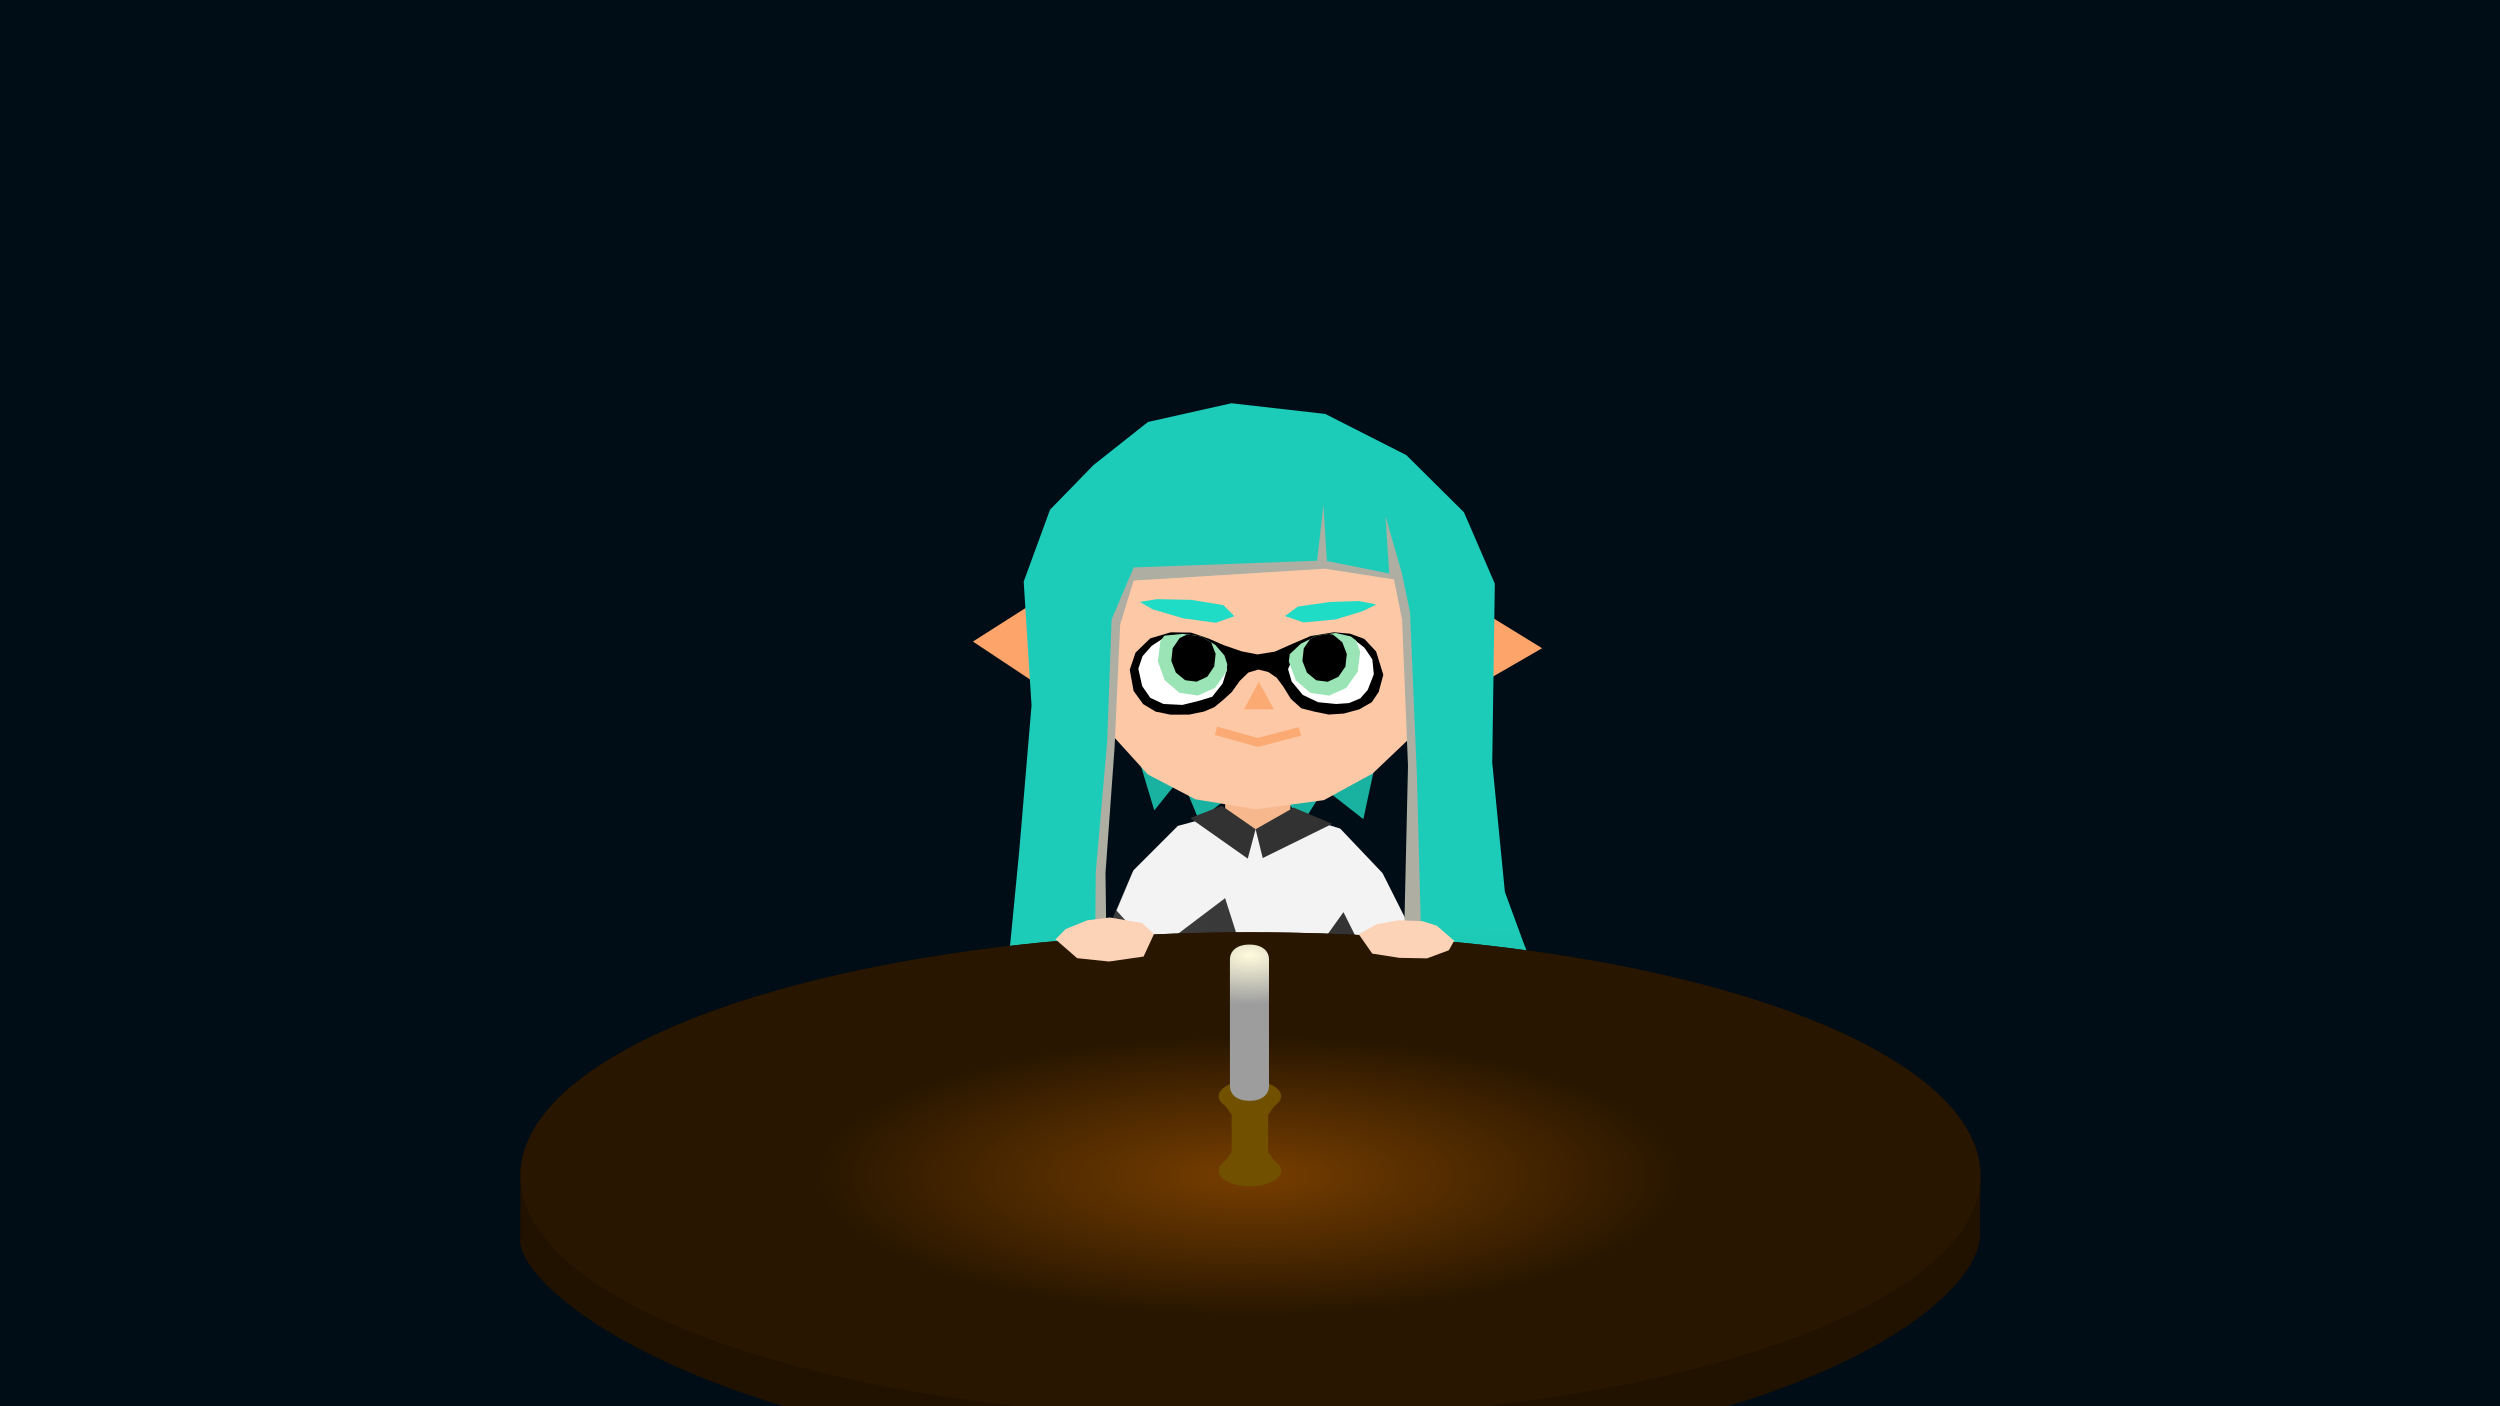<?xml version="1.0" encoding="UTF-8" standalone="no"?>
<!-- Created with Inkscape (http://www.inkscape.org/) -->

<svg
   width="1920"
   height="1080"
   viewBox="0 0 1920 1080"
   version="1.1"
   id="svg1"
   xmlns:xlink="http://www.w3.org/1999/xlink"
   xmlns="http://www.w3.org/2000/svg"
   xmlns:svg="http://www.w3.org/2000/svg">
  <defs
     id="defs1">
    <linearGradient
       id="linearGradient7">
      <stop
         style="stop-color:#fffbdd;stop-opacity:1;"
         offset="0"
         id="stop7" />
      <stop
         style="stop-color:#9d9d9d;stop-opacity:1;"
         offset="1"
         id="stop8" />
    </linearGradient>
    <linearGradient
       id="linearGradient3">
      <stop
         style="stop-color:#773e00;stop-opacity:1;"
         offset="0"
         id="stop3" />
      <stop
         style="stop-color:#281600;stop-opacity:1;"
         offset="1"
         id="stop4" />
    </linearGradient>
    <radialGradient
       xlink:href="#linearGradient3"
       id="radialGradient4"
       cx="960"
       cy="840"
       fx="960"
       fy="840"
       r="480"
       gradientTransform="matrix(0.596,0,0,0.192,387.511,678.771)"
       gradientUnits="userSpaceOnUse" />
    <radialGradient
       xlink:href="#linearGradient7"
       id="radialGradient8"
       cx="971.165"
       cy="549.211"
       fx="971.165"
       fy="549.211"
       r="15"
       gradientTransform="matrix(5.08,0,0,2.513,-3962.25,-795.511)"
       gradientUnits="userSpaceOnUse" />
    <linearGradient
       xlink:href="#linearGradient44464"
       id="linearGradient44466"
       x1="67.294"
       y1="46.408"
       x2="82.015"
       y2="42.96"
       gradientUnits="userSpaceOnUse" />
    <linearGradient
       id="linearGradient44464">
      <stop
         style="stop-color:#333333;stop-opacity:1;"
         offset="0"
         id="stop44460" />
      <stop
         style="stop-color:#212121;stop-opacity:1;"
         offset="1"
         id="stop44462" />
    </linearGradient>
    <linearGradient
       xlink:href="#linearGradient44480"
       id="linearGradient44482"
       x1="80.828"
       y1="42.901"
       x2="93.083"
       y2="54.099"
       gradientUnits="userSpaceOnUse" />
    <linearGradient
       id="linearGradient44480">
      <stop
         style="stop-color:#191919;stop-opacity:1;"
         offset="0"
         id="stop44476" />
      <stop
         style="stop-color:#1a1a1a;stop-opacity:1;"
         offset="1"
         id="stop44478" />
    </linearGradient>
    <linearGradient
       id="linearGradient28165">
      <stop
         style="stop-color:#3d3d3d;stop-opacity:1;"
         offset="0"
         id="stop28161" />
      <stop
         style="stop-color:#323232;stop-opacity:1;"
         offset="1"
         id="stop28163" />
    </linearGradient>
    <linearGradient
       xlink:href="#linearGradient4322"
       id="linearGradient19980"
       x1="37.394"
       y1="27.035"
       x2="37.638"
       y2="50.944"
       gradientUnits="userSpaceOnUse" />
    <linearGradient
       id="linearGradient4322">
      <stop
         style="stop-color:#1dccb8;stop-opacity:1;"
         offset="0.61"
         id="stop4318" />
      <stop
         style="stop-color:#1a9583;stop-opacity:1;"
         offset="1"
         id="stop4320" />
    </linearGradient>
    <linearGradient
       xlink:href="#linearGradient28165"
       id="linearGradient28167-5"
       x1="76.784"
       y1="29.761"
       x2="86.251"
       y2="30.79"
       gradientUnits="userSpaceOnUse" />
    <clipPath
       clipPathUnits="userSpaceOnUse"
       id="clipPath13">
      <path
         id="path14"
         style="display:inline;fill:#ffffff;stroke-width:1.549;stroke-linecap:square;stroke-miterlimit:1.5;paint-order:fill markers stroke"
         d="m 35.776,34.944 0.085,0.244 0.197,0.225 0.259,0.069 0.298,0.065 0.354,-0.021 0.244,-0.107 0.15,-0.202 0.07,-0.296 -0.082,-0.213 -0.17,-0.174 -0.22,-0.127 -0.339,-0.027 -0.348,0.047 -0.263,0.146 -0.17,0.181 -0.066,0.19 v -4e-6 z" />
    </clipPath>
    <clipPath
       clipPathUnits="userSpaceOnUse"
       id="clipPath25">
      <path
         id="path26"
         style="display:inline;fill:#ffffff;stroke-width:1.549;stroke-linecap:square;stroke-miterlimit:1.5;paint-order:fill markers stroke"
         d="m 35.776,34.944 0.085,0.244 0.197,0.225 0.259,0.069 0.298,0.065 0.354,-0.021 0.244,-0.107 0.15,-0.202 0.07,-0.296 -0.085,-0.167 -0.17,-0.092 -0.231,-0.039 -0.327,-0.02 -0.375,0.023 -0.236,0.043 -0.167,0.104 -0.066,0.173 v -3e-6 z" />
    </clipPath>
    <clipPath
       clipPathUnits="userSpaceOnUse"
       id="clipPath26">
      <path
         id="path27"
         style="display:inline;fill:#ffffff;stroke-width:1.647;stroke-linecap:square;stroke-miterlimit:1.5;paint-order:fill markers stroke"
         d="m 36.235,34.606 -0.333,0.04 -0.243,0.039 -0.154,0.11 -0.035,0.225 0.081,0.277 0.196,0.139 0.231,0.08 0.264,0.014 0.37,-0.033 0.31,-0.128 0.227,-0.233 0.07,-0.216 -0.105,-0.193 -0.19,-0.061 -0.3,-0.041 z" />
    </clipPath>
    <clipPath
       clipPathUnits="userSpaceOnUse"
       id="clipPath33">
      <path
         id="path34"
         style="display:inline;fill:#ffffff;stroke-width:1.647;stroke-linecap:square;stroke-miterlimit:1.5;paint-order:fill markers stroke"
         d="m 36.174,34.362 -0.311,0.062 -0.204,0.135 -0.162,0.203 -0.026,0.257 0.126,0.269 0.151,0.146 0.231,0.08 0.264,0.014 0.37,-0.033 0.31,-0.128 0.227,-0.233 0.07,-0.216 -0.105,-0.193 -0.234,-0.183 -0.326,-0.134 z" />
    </clipPath>
    <clipPath
       clipPathUnits="userSpaceOnUse"
       id="clipPath44">
      <path
         id="path45"
         style="fill:url(#linearGradient45);fill-opacity:1;stroke-width:14.735;stroke-linecap:round;stroke-linejoin:round;paint-order:fill markers stroke"
         d="m 266.611,136.5 -7.022,7.765 -4.684,12.855 3.6,9.471 5.416,22.46 -1.651,23.497 7.993,3.119 38.132,-0.989 0.011,-18.935 -1.74,-43.253 -5.572,-9.826 -7.423,-7.067 -7.409,-1.904 -6.671,2.716 -5.219,-2.437 z" />
    </clipPath>
    <linearGradient
       xlink:href="#linearGradient28165"
       id="linearGradient45"
       gradientUnits="userSpaceOnUse"
       x1="76.784"
       y1="29.761"
       x2="86.251"
       y2="30.79"
       gradientTransform="matrix(4.512,0.236,-0.236,4.512,-84.504,24.128)" />
  </defs>
  <g
     id="layer1">
    <rect
       style="fill:#000c16;fill-opacity:1;stroke-width:16;stroke-linecap:round;stroke-linejoin:round;paint-order:stroke fill markers"
       id="rect1"
       width="1920"
       height="1080"
       x="0"
       y="0" />
    <g
       id="summatia"
       transform="matrix(-3.942,0,0,3.942,2081.376,105.514)"
       style="display:inline;stroke-width:1.228">
      <g
         id="g7086"
         transform="matrix(4.21,0.22,-0.22,4.21,-59.477,31.217)"
         style="stroke-width:1.541">
        <path
           id="rect18344"
           style="display:inline;fill:#19b2a1;fill-opacity:1;stroke-width:3.33;stroke-linecap:round;stroke-linejoin:round;stroke-miterlimit:1.5;paint-order:fill markers stroke"
           d="m 76.194,15.252 12.095,-0.812 -1.16,4.736 -1.322,-1.476 -0.718,2.056 -3.002,-2.135 -1.819,2.428 -1.039,-1.47 -1.727,1.507 z" />
        <rect
           style="display:inline;fill:#f7b88d;fill-opacity:1;stroke:none;stroke-width:3.825;stroke-linecap:round;stroke-linejoin:round;stroke-miterlimit:1.5;paint-order:fill markers stroke"
           id="rect7023"
           width="3.015"
           height="1.581"
           x="79.784"
           y="22.983"
           transform="rotate(-2.832)" />
        <path
           id="rect1627"
           style="fill:#f7b88d;fill-opacity:1;stroke-width:3.261;stroke-linecap:round;stroke-linejoin:round;paint-order:fill markers stroke"
           d="m 79.636,37.016 0.241,-2.713 -1.154,-6.051 0.306,-2.249 -0.357,-0.455 -0.041,5.45 -2.633,-0.336 0.103,-5.108 2.522,-4.525 1.026,-0.738 5.919,0.078 2.536,1.984 0.115,4.012 0.244,8.302 0.502,2.307 -0.864,2.343 -0.208,6.724 -0.138,10.274 -0.466,3.177 -4.09,0.969 1.701,-4.129 -0.029,-10.831 -0.256,-5.507 -1.237,0.277 -0.288,5.565 -0.19,10.091 -0.876,2.65 -3.725,1.333 1.692,-3.394 0.066,-10.521 z" />
        <path
           id="rect7144"
           style="display:inline;fill:url(#linearGradient44466);fill-opacity:1;stroke-width:3.261;stroke-linecap:round;stroke-linejoin:round;paint-order:fill markers stroke"
           d="m 79.318,43.039 0.018,-2.261 -0.203,-4.126 5.305,2.262 -1.156,4.607 -2.402,0.296 z" />
        <path
           id="rect7088"
           style="display:inline;fill:url(#linearGradient44482);fill-opacity:1;stroke-width:3.261;stroke-linecap:round;stroke-linejoin:round;paint-order:fill markers stroke"
           d="m 78.997,36.441 9.832,0.932 -0.573,2.973 -0.082,3.441 -1.641,0.243 -1.86,-0.362 -0.696,-3.657 -1.958,-1.308 z" />
        <path
           id="rect7-61"
           style="display:inline;fill:#1dccb8;fill-opacity:1;stroke-width:0.529;stroke-linecap:round;stroke-linejoin:round"
           transform="matrix(1.033,-0.054,0.054,1.033,34.358,-4.809)"
           d="m 49.996,42.762 0.362,0.195 -0.737,3.007 -0.346,3.668 -0.288,0.027 0.299,-3.721 z" />
        <g
           id="g12461-1"
           style="display:inline;stroke-width:1.541"
           transform="matrix(-1.237,0.195,0.195,1.237,179.722,-21.001)">
          <path
             id="rect7255-2"
             style="fill:url(#linearGradient28167-5);fill-opacity:1;stroke-width:3.261;stroke-linecap:round;stroke-linejoin:round;paint-order:fill markers stroke"
             d="m 78.907,20.781 -1.462,1.798 -0.887,2.895 0.905,2.052 1.457,4.902 -0.093,5.213 1.803,0.597 8.417,-0.659 -0.216,-4.185 -0.884,-9.54 -1.345,-2.108 -1.723,-1.476 -1.66,-0.335 -1.443,0.677 -1.182,-0.478 z" />
          <path
             id="rect3-4"
             style="display:inline;fill:#f3f3f3;fill-opacity:1;stroke-width:3.166;stroke-linecap:round;stroke-linejoin:round"
             transform="matrix(0.221,-0.012,0.012,0.221,18.399,-6.31)"
             d="m 270.063,133.239 13.529,-3.186 25.489,3.511 3.341,20.444 -10.392,8.076 -7.121,-12.6 -12.202,19.008 -7.623,-20.352 -11.386,9.531 -11.515,-11.457 -1.353,-8.294 z"
             clip-path="url(#clipPath44)" />
          <path
             id="rect4-0"
             style="fill:#323232;fill-opacity:1;stroke-width:1.944"
             transform="matrix(0.221,-0.012,0.012,0.221,18.399,-6.31)"
             d="m 268.6,135.096 5.158,-2.312 5.831,3.623 -1.06,4.964 z" />
          <path
             id="path5-7"
             style="fill:#323232;fill-opacity:1;stroke-width:1.944"
             transform="matrix(0.221,-0.012,0.012,0.221,18.399,-6.31)"
             d="m 292.315,134.868 -6.58,-2.376 -6.146,3.915 1.424,4.74 z" />
        </g>
      </g>
      <g
         id="summatia-head"
         transform="matrix(7.1,0.262,-0.274,7.402,31.043,-163.248)"
         style="display:inline;stroke-width:1.364">
        <path
           id="path35540-5"
           style="display:inline;fill:#fda46b;stroke-width:1.443;stroke-linecap:square;stroke-linejoin:round;stroke-miterlimit:1.5;paint-order:stroke fill markers"
           transform="matrix(1.381,0,0,1.127,-9.256,-4.168)"
           d="m 27.708,34.287 2.39,-1.873 0.304,3.548 z" />
        <path
           id="path35595-6"
           style="display:inline;fill:#fda46b;fill-opacity:1;stroke-width:1.8;stroke-linecap:square;stroke-linejoin:round;stroke-miterlimit:1.5;paint-order:stroke fill markers"
           d="m 44.6,33.746 -2.461,-1.384 -0.229,3.237 z" />
        <path
           id="rect29671-9"
           style="fill:#fdc8a5;fill-opacity:1;stroke-width:1.43;stroke-linecap:square;stroke-linejoin:round;stroke-miterlimit:1.5;paint-order:stroke fill markers"
           d="m 42.178,31.395 0.735,1.343 -0.216,1.689 0.109,0.932 -1.462,0.45 -1.405,1.601 -1.275,0.698 -1.643,0.321 -1.88,-0.174 -1.363,-0.654 -1.457,-1.235 -0.498,-1.627 0.075,-1.719 0.408,-1.57 0.057,-1.189 0.557,-1.066 1.957,-0.445 2.183,0.574 2.732,-0.123 1.35,0.659 z" />
        <g
           id="g70672-3"
           transform="matrix(0.887,-0.027,0.03,0.909,1.291,4.247)"
           style="stroke-width:1.364">
          <g
             id="g34873-7"
             transform="matrix(0.575,-0.056,0.052,0.518,14.844,20.069)"
             style="display:inline;stroke-width:1.364">
            <path
               id="mouth-smile"
               style="display:inline;fill:none;stroke:#fcaa73;stroke-width:0.482;stroke-linecap:round;stroke-linejoin:bevel;stroke-miterlimit:1.5;stroke-dasharray:none;stroke-opacity:1;paint-order:fill markers stroke"
               d="m 40.807,36.102 -2.282,0.418 -2.197,-0.843 2.197,0.843 z" />
            <path
               id="mouth-sad"
               style="display:none;fill:none;stroke:#fcaa73;stroke-width:0.482;stroke-linecap:round;stroke-linejoin:bevel;stroke-miterlimit:1.5;stroke-dasharray:none;stroke-opacity:1;paint-order:fill markers stroke"
               d="m 40.955,36.721 -2.459,-0.9 -2.279,0.379 2.279,-0.379 z" />
          </g>
          <g
             id="mouth-laugh"
             transform="matrix(2.588,-0.29,0.348,2.422,-65.294,-27.641)"
             style="display:none;stroke-width:1.463">
            <path
               id="rect29358-2"
               style="stroke-width:0.774;stroke-linecap:square;stroke-miterlimit:1.5;paint-order:fill markers stroke"
               d="m 35.505,30.702 1.226,0.113 -0.139,0.202 -0.164,0.128 -0.377,0.034 -0.343,-0.101 -0.116,-0.145 z" />
            <path
               id="path29517-5"
               style="fill:#ffffff;fill-opacity:1;stroke-width:0.774;stroke-linecap:square;stroke-miterlimit:1.5;paint-order:fill markers stroke"
               d="m 35.505,30.702 1.226,0.113 -0.271,0.016 -0.052,0.093 -0.103,-0.083 -0.4,-0.039 -0.103,0.093 -0.024,-0.124 z" />
            <path
               id="path29519-47"
               style="fill:#ffffff;fill-opacity:1;stroke-width:0.774;stroke-linecap:square;stroke-miterlimit:1.5;paint-order:fill markers stroke"
               d="m 35.976,31.082 0.09,-0.068 0.086,0.089 0.277,0.042 -0.377,0.034 -0.343,-0.101 z" />
          </g>
          <g
             id="mouth-mad"
             transform="matrix(2.588,-0.29,0.348,2.422,-65.294,-27.641)"
             style="display:none;stroke-width:1.463">
            <path
               id="path28"
               style="stroke-width:0.774;stroke-linecap:square;stroke-miterlimit:1.5;paint-order:fill markers stroke"
               d="m 35.646,30.713 0.929,0.089 -0.029,0.211 -0.002,0.18 -0.487,-0.051 -0.464,-0.043 0.048,-0.177 z" />
            <path
               id="path29"
               style="fill:#ffffff;fill-opacity:1;stroke-width:0.774;stroke-linecap:square;stroke-miterlimit:1.5;paint-order:fill markers stroke"
               d="m 35.646,30.713 0.929,0.089 -0.114,0.029 -0.065,0.114 -0.09,-0.104 -0.4,-0.039 -0.103,0.093 -0.024,-0.124 z" />
            <path
               id="path30"
               style="fill:#ffffff;fill-opacity:1;stroke-width:0.774;stroke-linecap:square;stroke-miterlimit:1.5;paint-order:fill markers stroke"
               d="m 35.976,31.082 0.09,-0.068 0.086,0.089 0.392,0.09 -0.487,-0.051 -0.464,-0.043 z" />
          </g>
          <path
             id="path37896-4"
             style="display:inline;fill:#fcaa73;stroke-width:2.13;stroke-linecap:square;stroke-linejoin:round;stroke-miterlimit:1.5;paint-order:stroke fill markers"
             d="m 39.317,35.868 -0.926,0.008 0.462,-0.805 0.465,0.798 z" />
          <g
             id="blush"
             style="display:none">
            <ellipse
               style="fill:#ff83be;fill-opacity:1;stroke-width:19.1;paint-order:stroke fill markers"
               id="path49"
               cx="887.457"
               cy="551.425"
               rx="20.772"
               ry="10.386"
               transform="matrix(-0.04,1.9564324e-4,2.0886756e-4,0.038,77.597,15.173)" />
            <ellipse
               style="fill:#ff83be;fill-opacity:1;stroke-width:0.743;paint-order:stroke fill markers"
               id="ellipse49"
               cx="-35.318"
               cy="36.282"
               rx="0.835"
               ry="0.391"
               transform="matrix(-1,0.005,0.006,1,0,0)" />
          </g>
          <g
             id="eye"
             transform="matrix(-5.008,-0.573,-0.621,5.439,236.589,-109.407)"
             style="display:inline;stroke-width:1.364">
            <path
               id="rect29546-3"
               style="display:inline;stroke-width:0.669;stroke-linecap:square;stroke-miterlimit:1.5;paint-order:fill markers stroke"
               d="m 35.447,30.067 0.086,0.044 0.106,0.045 0.095,0.027 0.107,-0.003 0.112,-0.029 0.117,-0.029 0.145,-0.004 0.096,0.018 0.084,0.037 0.063,0.074 0.028,0.127 -0.04,0.087 -0.049,0.049 -0.08,0.029 -0.098,0.012 -0.093,-0.005 -0.085,-0.025 -0.077,-0.026 -0.057,-0.056 -0.038,-0.07 -0.034,-0.051 -0.048,-0.036 -0.058,-0.019 -0.063,0.009 -0.058,0.038 -0.056,0.053 -0.06,0.037 -0.057,0.031 -0.066,0.016 -0.092,0.006 -0.113,-0.012 -0.089,-0.026 -0.071,-0.048 -0.049,-0.075 -0.009,-0.114 0.047,-0.086 0.099,-0.065 0.129,-0.018 0.123,0.015 z" />
            <g
               id="g16"
               style="display:inline"
               transform="matrix(0.999,0.05,-0.069,0.997,2.138,-1.714)"
               class="eye-open">
              <path
                 id="path35304-0"
                 style="display:inline;fill:#ffffff;stroke-width:0.5;stroke-linecap:square;stroke-miterlimit:1.5;paint-order:fill markers stroke"
                 d="m 36.221,30.136 0.092,0.024 0.059,0.045 0.045,0.065 0.004,0.079 -0.042,0.08 -0.048,0.042 -0.071,0.021 -0.079,6.3e-5 -0.11,-0.016 -0.091,-0.044 -0.064,-0.075 -0.018,-0.067 0.034,-0.057 0.073,-0.052 0.1,-0.036 z" />
              <path
                 id="path35306-7"
                 style="display:inline;fill:#ffffff;stroke-width:0.495;stroke-linecap:square;stroke-miterlimit:1.5;paint-order:fill markers stroke"
                 d="m 35.525,30.269 -0.032,0.074 -0.068,0.066 -0.086,0.017 -0.099,0.015 -0.116,-0.012 -0.078,-0.037 -0.046,-0.065 -0.018,-0.093 0.03,-0.065 0.059,-0.051 0.074,-0.036 0.111,-0.003 0.113,0.021 0.084,0.05 0.053,0.059 0.018,0.06 v -1e-6 z" />
              <g
                 id="g35470-8"
                 transform="matrix(-0.3,-0.016,-0.016,0.306,47.602,20.181)"
                 style="display:inline;stroke-width:1.516"
                 mask="none"
                 clip-path="url(#clipPath33)">
                <path
                   id="path81"
                   style="display:inline;fill:#9ae4b6;fill-opacity:1;stroke-width:1.518;stroke-linecap:square;stroke-linejoin:round;stroke-miterlimit:1.5;paint-order:stroke fill markers"
                   d="m 36.99,35.176 -0.298,0.217 -0.376,0.049 -0.353,-0.131 -0.235,-0.277 -0.055,-0.348 0.141,-0.326 0.298,-0.217 0.376,-0.049 0.353,0.131 0.235,0.277 0.055,0.348 z"
                   mask="none"
                   class="pupil left-pupil" />
                <path
                   id="path82"
                   style="display:inline;stroke-width:1.265;stroke-linecap:square;stroke-linejoin:round;stroke-miterlimit:1.5;paint-order:stroke fill markers"
                   d="m 36.763,35.043 -0.188,0.133 -0.235,0.027 -0.219,-0.085 -0.144,-0.175 -0.03,-0.218 0.091,-0.202 0.188,-0.133 0.235,-0.027 0.219,0.085 0.144,0.175 0.03,0.218 z"
                   mask="none"
                   class="pupil left-pupil" />
              </g>
              <g
                 id="g35479-8"
                 transform="matrix(-0.327,-0.017,-0.017,0.31,47.824,20.031)"
                 style="display:inline;stroke-width:1.364"
                 mask="none"
                 clip-path="url(#clipPath13)">
                <path
                   id="path35475-4"
                   style="fill:#9ae4b6;fill-opacity:1;stroke-width:1.443;stroke-linecap:square;stroke-linejoin:round;stroke-miterlimit:1.5;paint-order:stroke fill markers"
                   d="m 36.959,35.169 -0.273,0.214 -0.344,0.049 -0.322,-0.129 -0.214,-0.273 -0.049,-0.344 0.129,-0.322 0.273,-0.214 0.344,-0.049 0.322,0.129 0.214,0.273 0.049,0.344 z"
                   mask="none"
                   class="pupil right-pupil" />
                <path
                   id="path35477-3"
                   style="stroke-width:1.202;stroke-linecap:square;stroke-linejoin:round;stroke-miterlimit:1.5;paint-order:stroke fill markers"
                   d="m 36.752,35.038 -0.173,0.131 -0.215,0.027 -0.2,-0.084 -0.131,-0.173 -0.027,-0.215 0.084,-0.2 0.173,-0.131 0.215,-0.027 0.2,0.084 0.131,0.173 0.027,0.215 z"
                   mask="none"
                   class="pupil right-pupil" />
              </g>
            </g>
            <g
               id="g26"
               style="display:none"
               class="eye-close">
              <path
                 id="path17-5"
                 style="display:inline;fill:none;stroke:#ffffff;stroke-width:0.044;stroke-linecap:square;stroke-miterlimit:1.5;stroke-dasharray:none;stroke-opacity:1;paint-order:fill markers stroke"
                 d="m 36.376,30.307 -0.226,-0.014 -0.183,0.052" />
              <path
                 id="path18-0"
                 style="display:inline;fill:none;stroke:#ffffff;stroke-width:0.05;stroke-linecap:square;stroke-miterlimit:1.5;stroke-dasharray:none;stroke-opacity:1;paint-order:fill markers stroke"
                 d="m 35.481,30.293 -0.179,-0.096 -0.206,-0.04" />
            </g>
          </g>
          <g
             id="eye-half"
             transform="matrix(-5.008,-0.573,-0.621,5.439,236.589,-109.407)"
             style="display:none;stroke-width:1.364">
            <path
               id="path15"
               style="display:inline;stroke-width:0.669;stroke-linecap:square;stroke-miterlimit:1.5;paint-order:fill markers stroke"
               d="m 35.437,30.11 0.092,0.024 0.112,0.027 0.092,0.022 0.107,-0.003 0.11,-0.001 0.1,0.004 0.149,0.004 0.096,0.018 0.08,0.029 0.087,0.05 0.024,0.091 -0.04,0.087 -0.049,0.049 -0.08,0.029 -0.098,0.012 -0.093,-0.005 -0.085,-0.025 -0.077,-0.026 -0.057,-0.056 -0.038,-0.07 -0.034,-0.051 -0.048,-0.036 -0.058,-0.019 -0.063,0.009 -0.058,0.038 -0.056,0.053 -0.06,0.037 -0.057,0.031 -0.066,0.016 -0.092,0.006 -0.113,-0.012 -0.089,-0.026 -0.071,-0.048 -0.049,-0.075 -0.009,-0.114 0.043,-0.069 0.094,-0.036 0.123,0.002 0.123,0.015 z" />
            <g
               id="g22"
               style="display:inline"
               transform="matrix(0.999,0.05,-0.069,0.997,2.138,-1.714)"
               class="eye-open">
              <path
                 id="path16"
                 style="display:inline;fill:#ffffff;stroke-width:0.5;stroke-linecap:square;stroke-miterlimit:1.5;paint-order:fill markers stroke"
                 d="m 36.199,30.209 0.099,0.018 0.072,0.016 0.045,0.036 0.007,0.07 -0.029,0.084 -0.061,0.039 -0.071,0.021 -0.079,6.3e-5 -0.11,-0.016 -0.091,-0.044 -0.064,-0.075 -0.018,-0.067 0.034,-0.057 0.058,-0.016 0.09,-0.008 z" />
              <path
                 id="path17"
                 style="display:inline;fill:#ffffff;stroke-width:0.495;stroke-linecap:square;stroke-miterlimit:1.5;paint-order:fill markers stroke"
                 d="m 35.525,30.269 -0.032,0.074 -0.068,0.066 -0.086,0.017 -0.099,0.015 -0.116,-0.012 -0.078,-0.037 -0.046,-0.065 -0.018,-0.093 0.031,-0.05 0.057,-0.026 0.076,-0.008 0.107,-8.3e-4 0.123,0.013 0.077,0.017 0.053,0.035 0.019,0.055 v -1e-6 z" />
              <g
                 id="g19"
                 transform="matrix(-0.3,-0.016,-0.016,0.306,47.602,20.181)"
                 style="display:inline;stroke-width:1.516"
                 mask="none"
                 clip-path="url(#clipPath26)">
                <path
                   id="path18"
                   style="display:inline;fill:#9ae4b6;fill-opacity:1;stroke-width:1.518;stroke-linecap:square;stroke-linejoin:round;stroke-miterlimit:1.5;paint-order:stroke fill markers"
                   d="m 36.99,35.176 -0.298,0.217 -0.376,0.049 -0.353,-0.131 -0.235,-0.277 -0.055,-0.348 0.141,-0.326 0.298,-0.217 0.376,-0.049 0.353,0.131 0.235,0.277 0.055,0.348 z"
                   mask="none"
                   class="pupil left-pupil" />
                <path
                   id="path19"
                   style="display:inline;stroke-width:1.265;stroke-linecap:square;stroke-linejoin:round;stroke-miterlimit:1.5;paint-order:stroke fill markers"
                   d="m 36.763,35.043 -0.188,0.133 -0.235,0.027 -0.219,-0.085 -0.144,-0.175 -0.03,-0.218 0.091,-0.202 0.188,-0.133 0.235,-0.027 0.219,0.085 0.144,0.175 0.03,0.218 z"
                   mask="none"
                   class="pupil left-pupil" />
              </g>
              <g
                 id="g21"
                 transform="matrix(-0.327,-0.017,-0.017,0.31,47.824,20.031)"
                 style="display:inline;stroke-width:1.364"
                 mask="none"
                 clip-path="url(#clipPath25)">
                <path
                   id="path20"
                   style="fill:#9ae4b6;fill-opacity:1;stroke-width:1.443;stroke-linecap:square;stroke-linejoin:round;stroke-miterlimit:1.5;paint-order:stroke fill markers"
                   d="m 36.959,35.169 -0.273,0.214 -0.344,0.049 -0.322,-0.129 -0.214,-0.273 -0.049,-0.344 0.129,-0.322 0.273,-0.214 0.344,-0.049 0.322,0.129 0.214,0.273 0.049,0.344 z"
                   mask="none"
                   class="pupil right-pupil" />
                <path
                   id="path21"
                   style="stroke-width:1.202;stroke-linecap:square;stroke-linejoin:round;stroke-miterlimit:1.5;paint-order:stroke fill markers"
                   d="m 36.752,35.038 -0.173,0.131 -0.215,0.027 -0.2,-0.084 -0.131,-0.173 -0.027,-0.215 0.084,-0.2 0.173,-0.131 0.215,-0.027 0.2,0.084 0.131,0.173 0.027,0.215 z"
                   mask="none"
                   class="pupil right-pupil" />
              </g>
            </g>
            <g
               id="g23"
               style="display:none"
               transform="translate(-0.004,0.028)"
               class="eye-close">
              <path
                 id="path22"
                 style="display:inline;fill:none;stroke:#ffffff;stroke-width:0.044;stroke-linecap:square;stroke-miterlimit:1.5;stroke-dasharray:none;stroke-opacity:1;paint-order:fill markers stroke"
                 d="m 36.376,30.307 -0.226,-0.014 -0.157,0.047" />
              <path
                 id="path23"
                 style="display:inline;fill:none;stroke:#ffffff;stroke-width:0.05;stroke-linecap:square;stroke-miterlimit:1.5;stroke-dasharray:none;stroke-opacity:1;paint-order:fill markers stroke"
                 d="M 35.467,30.272 35.301,30.197 35.096,30.157" />
            </g>
          </g>
          <g
             id="g30026-1"
             transform="matrix(-5.031,-0.264,-0.264,5.031,228.3,-108.143)"
             style="display:inline;stroke-width:1.364">
            <path
               id="rect29990-4"
               style="display:inline;fill:#1fdcc7;fill-opacity:1;stroke-width:0.71;stroke-linecap:square;stroke-miterlimit:1.5;paint-order:fill markers stroke"
               d="m 35.935,29.975 -0.116,0.031 -0.199,-0.037 -0.185,-0.063 -0.074,-0.046 0.105,-0.01 0.21,0.016 0.196,0.042 z"
               class="brow right-brow" />
            <path
               id="path29993-9"
               style="display:inline;fill:#1fdcc7;fill-opacity:1;stroke-width:0.721;stroke-linecap:square;stroke-miterlimit:1.5;paint-order:fill markers stroke"
               d="m 36.245,29.992 0.112,0.043 0.196,-0.006 0.166,-0.037 0.09,-0.034 -0.105,-0.026 -0.181,-0.005 -0.196,0.015 z"
               class="brow left-brow" />
          </g>
        </g>
        <g
           id="hands-face"
           transform="matrix(0.338,-0.337,0.367,0.337,1.32,63.589)"
           style="display:none;stroke-width:1.541">
          <path
             d="m 92.151,16.12 2.293,-0.465 1.77,0.38 1.152,0.422 -0.015,0.978 -0.604,0.821 -2.346,0.122 -1.566,-0.036 z"
             style="display:inline;fill:#fdd3b8;fill-opacity:1;stroke-width:0.534;stroke-linecap:round;stroke-linejoin:round;paint-order:fill markers stroke"
             id="path1886" />
          <path
             id="rect3366"
             style="fill:#414141;fill-opacity:1;stroke-width:0.245;stroke-linecap:round;stroke-linejoin:round;paint-order:fill markers stroke"
             d="m 92.193,15.836 1.448,1.074 0.819,1.561 -3.335,5.05 -0.541,2.698 -5.384,0.541 2.068,-1.823 0.65,-4.016 z" />
          <path
             d="m 87.676,12.595 0.538,-2.189 -0.355,-1.707 -0.413,-1.114 -1.02,-0.008 -0.869,0.561 -0.181,2.248 9.73e-4,1.503 z"
             style="display:inline;fill:#fdd3b8;fill-opacity:1;stroke-width:0.534;stroke-linecap:round;stroke-linejoin:round;paint-order:fill markers stroke"
             id="path35" />
          <path
             id="path38"
             style="fill:#414141;fill-opacity:1;stroke-width:0.245;stroke-linecap:round;stroke-linejoin:round;paint-order:fill markers stroke"
             d="m 87.974,12.561 -1.085,-1.414 -1.607,-0.822 -5.34,3.082 -2.823,0.457 -0.689,5.153 1.948,-1.942 4.2,-0.53 z" />
        </g>
        <g
           id="g36924-0"
           style="display:inline;stroke-width:1.364">
          <path
             id="rect35600-6"
             style="fill:#aeaea3;stroke-width:1.443;stroke-linecap:square;stroke-linejoin:round;stroke-miterlimit:1.5;paint-order:stroke fill markers"
             d="m 31.973,29.953 -1.181,7.43 0.228,0.019 -0.545,3.672 0.976,5.197 0.389,1.89 0.599,-0.903 0.645,-0.806 0.244,-3.285 -0.25,-1.333 -0.275,-4.397 0.013,-3.842 0.183,-1.075 1.89,-0.348 5.243,0.127 0.415,1.142 0.279,3.237 0.375,3.282 0.048,1.929 -0.379,1.281 0.327,3.32 0.858,0.674 0.884,1.14 0.492,-8.957 -0.631,-3.49 -1.598,-4.699 -1.679,-0.988 z" />
          <path
             id="rect32630-8"
             style="fill:url(#linearGradient19980);fill-opacity:1;stroke-width:1.443;stroke-linecap:square;stroke-linejoin:round;stroke-miterlimit:1.5;paint-order:stroke fill markers"
             d="m 37.275,27.733 -2.561,0.372 -2.182,1.162 -1.52,1.558 -0.773,1.907 0.252,4.698 -0.215,3.412 -0.444,1.31 -0.645,1.806 0.495,2.435 0.7,1.075 1.459,0.693 1.1,-2.605 -0.384,-2.358 0.056,-1.628 -0.044,-3.862 0.022,-4.301 0.185,-1.047 0.391,-1.509 -0.045,1.509 1.696,-0.388 0.037,-1.478 0.23,1.461 5.033,-0.001 0.658,1.344 0.245,3.203 0.447,3.437 0.096,2.037 0.334,3.231 1.044,3.1 1.387,-0.383 0.666,-1.683 -0.035,-2.427 -1.063,-1.987 -0.353,-2.519 -0.486,-3.823 0.089,-3.264 -0.794,-1.864 -1.235,-1.131 -1.539,-1.081 z" />
        </g>
      </g>
    </g>
    <g
       id="g3"
       transform="matrix(1.168,0,0,1.168,-160.954,-78.26)">
      <rect
         style="fill:#402400;fill-opacity:1;stroke-width:19.1;paint-order:stroke fill markers"
         id="rect3"
         width="120"
         height="300"
         x="900"
         y="837.004" />
      <path
         id="ellipse3"
         style="fill:#211200;fill-opacity:1;stroke-width:19.1;paint-order:stroke fill markers"
         d="m 1440,840 c 0,42.435 -0.296,-7.813 -0.296,39.156 0,46.969 -138.925,151.577 -479.704,151.577 -340.779,0 -480.149,-113.116 -480.149,-147.537 C 479.851,848.776 480,882.435 480,840 480,797.565 530.571,756.869 620.589,726.863 710.606,696.857 832.696,680 960,680 c 127.304,0 249.394,16.857 339.411,46.863 C 1389.429,756.869 1440,797.565 1440,840 Z" />
      <ellipse
         style="fill:url(#radialGradient4);fill-opacity:1;stroke-width:19.1;paint-order:stroke fill markers"
         id="path3"
         cx="960"
         cy="840"
         rx="480"
         ry="160" />
      <g
         id="g8"
         transform="matrix(0.856,0,0,0.856,128.054,194.6)">
        <ellipse
           style="fill:#715100;fill-opacity:1;stroke-width:19.1;paint-order:stroke fill markers"
           id="path8"
           cx="971.505"
           cy="692.996"
           rx="24"
           ry="12" />
        <ellipse
           style="fill:#715100;fill-opacity:1;stroke-width:19.1;paint-order:stroke fill markers"
           id="ellipse8"
           cx="971.505"
           cy="750.167"
           rx="24"
           ry="12" />
        <path
           id="rect8"
           style="fill:#715100;stroke-width:19.1;paint-order:stroke fill markers"
           d="m 947.505,692.996 h 48 l -10,14.293 v 14.293 14.293 l 10,14.293 h -48 L 957.505,735.874 v -14.293 -14.293 z" />
        <path
           id="rect4"
           style="fill:url(#radialGradient8);stroke-width:19.1;paint-order:stroke fill markers"
           d="m 971.165,576.511 c 9.923,0 15,5.077 15,11.384 v 97.231 c 0,6.307 -5.077,11.384 -15,11.384 -9.923,0 -15,-5.077 -15,-11.384 v -97.231 c 0,-6.307 5.077,-11.384 15,-11.384 z" />
      </g>
    </g>
    <g
       id="hands-hold"
       transform="matrix(-9.835,-9.476,-9.921,10.208,1992.544,1346.374)"
       style="display:none;stroke-width:1.541">
      <path
         d="m 94.435,16.469 -0.996,-1.428 -1.047,-0.93 -1.342,-0.485 -0.889,0.506 -0.236,0.94 1.011,0.874 1.321,1.538 1.879,0.328 z"
         style="display:inline;fill:#fdd3b8;fill-opacity:1;stroke-width:0.534;stroke-linecap:round;stroke-linejoin:round;paint-order:fill markers stroke"
         id="path39" />
      <path
         id="path40"
         style="fill:#414141;fill-opacity:1;stroke-width:0.245;stroke-linecap:round;stroke-linejoin:round;paint-order:fill markers stroke"
         d="m 91.11,16.272 1.799,0.06 1.747,0.785 -2.108,5.086 -0.262,1.919 -1.843,1.039 -2.254,-1.365 -0.039,-3.151 z" />
      <path
         d="m 87.4,10.255 1.362,0.612 1.577,1.389 0.565,1.191 -0.391,0.828 -1.02,0.197 -1.178,-1.058 -1.9,-1.037 -0.957,-1.733 0.723,-0.486 z"
         style="display:inline;fill:#fdd3b8;fill-opacity:1;stroke-width:0.534;stroke-linecap:round;stroke-linejoin:round;paint-order:fill markers stroke"
         id="path41" />
      <path
         id="path42"
         style="fill:#414141;fill-opacity:1;stroke-width:0.245;stroke-linecap:round;stroke-linejoin:round;paint-order:fill markers stroke"
         d="m 87.495,13.024 -0.508,-1.747 -0.779,-1.269 -4.599,2.245 -1.608,0.345 -1.368,1.999 2.12,1.76 2.468,-0.5 z" />
    </g>
    <g
       id="hands-table"
       transform="matrix(-9.835,-9.476,-9.921,10.208,1992.544,1346.374)"
       style="display:inline;stroke-width:1.541">
      <path
         d="m 93.945,25.212 -0.528,-1.15 -0.799,-0.951 -1.514,-0.99 -0.914,-0.018 -0.463,1.262 1.202,1.49 1.413,1.06 1.61,0.079 z"
         style="display:inline;fill:#fdd3b8;fill-opacity:1;stroke-width:0.534;stroke-linecap:round;stroke-linejoin:round;paint-order:fill markers stroke"
         id="path46" />
      <path
         d="m 79.112,11.191 0.744,0.351 1.002,0.854 0.749,1.008 0.314,1.04 -1.3,0.247 -1.258,-0.85 -1.137,-1.016 -0.563,-1.134 0.16,-0.566 z"
         style="display:inline;fill:#fdd3b8;fill-opacity:1;stroke-width:0.534;stroke-linecap:round;stroke-linejoin:round;paint-order:fill markers stroke"
         id="path48" />
    </g>
    <rect
       style="display:none;fill:#000000;fill-opacity:1;stroke-width:19.1;paint-order:stroke fill markers"
       id="cover"
       width="1920"
       height="1080"
       x="0"
       y="0" />
  </g>
</svg>
